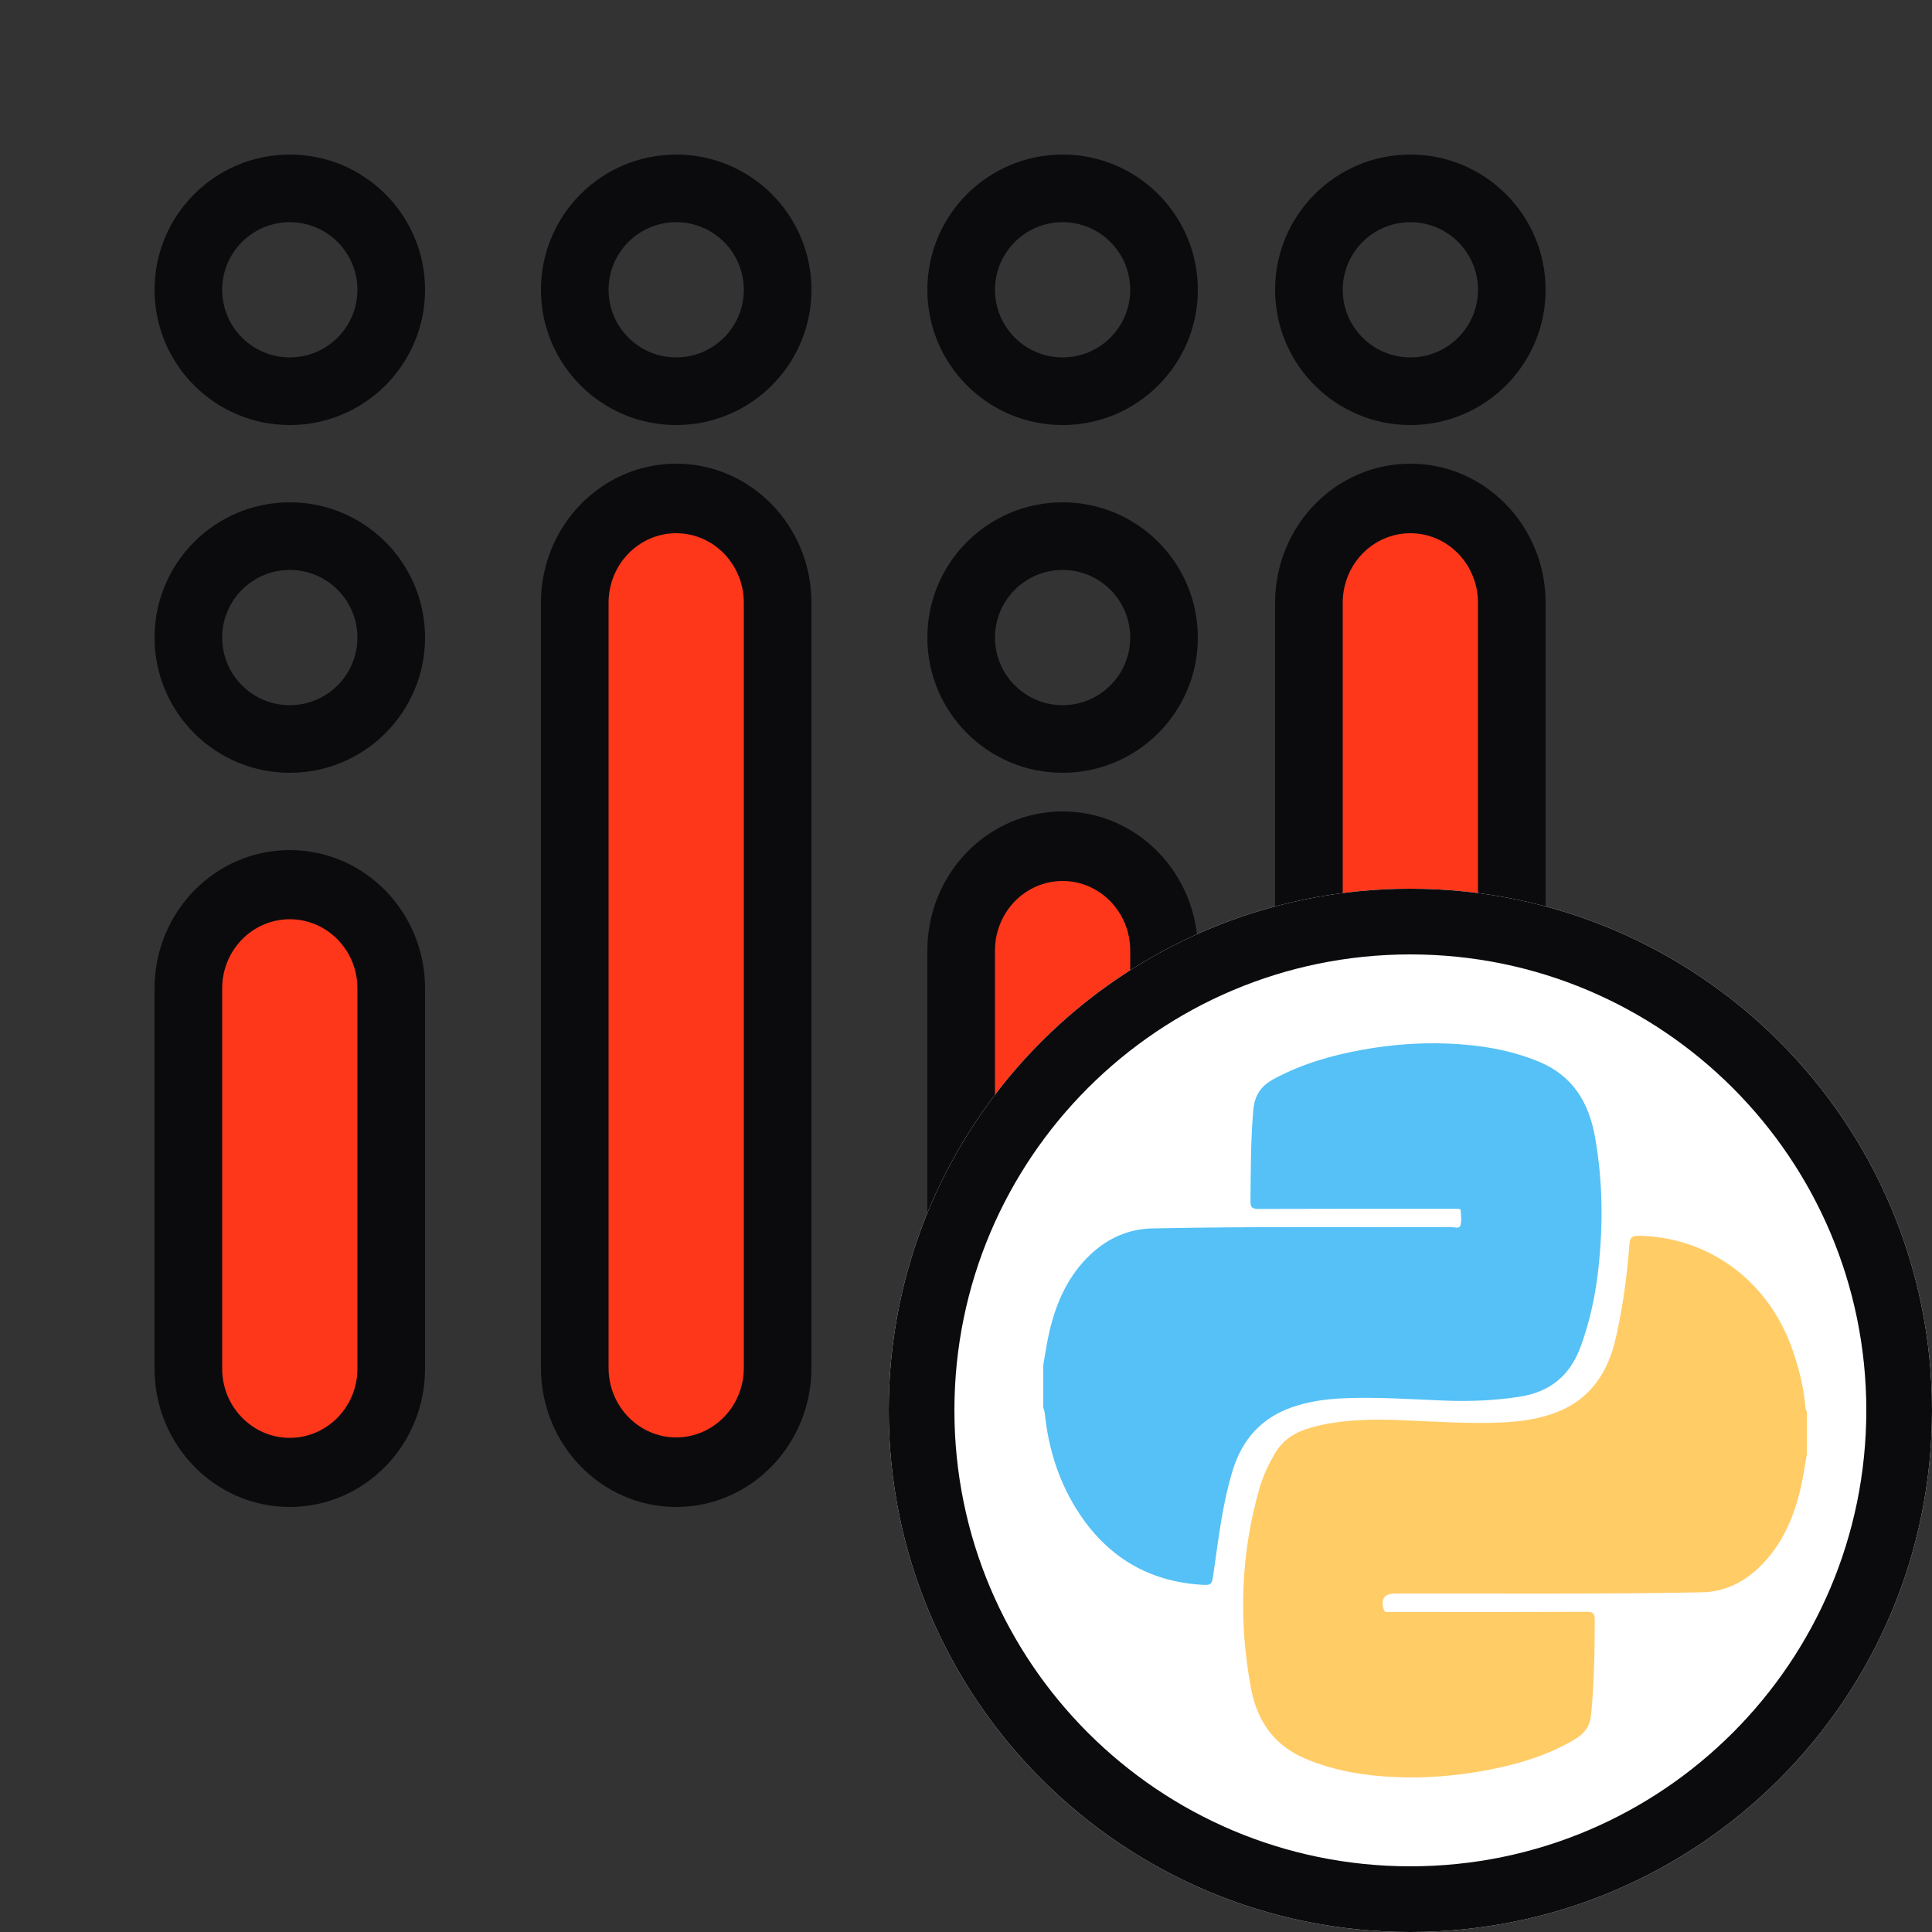 <svg width="50" height="50" viewBox="0 0 50 50" fill="none" xmlns="http://www.w3.org/2000/svg">
<rect x="0" y="0" width="50" height="50" fill="#333333" stroke="none"/>
<path d="M10 25.5C10 24.119 8.881 23 7.5 23C6.119 23 5 24.119 5 25.5V35.5C5 36.881 6.119 38 7.5 38C8.881 38 10 36.881 10 35.5V25.5Z" fill="#FF371A"/>
<path d="M30 24.5C30 23.119 28.881 22 27.5 22C26.119 22 25 23.119 25 24.5V35.5C25 36.881 26.119 38 27.5 38C28.881 38 30 36.881 30 35.5V24.5Z" fill="#FF371A"/>
<path d="M20 15.5C20 14.119 18.881 13 17.5 13C16.119 13 15 14.119 15 15.5V35.5C15 36.881 16.119 38 17.5 38C18.881 38 20 36.881 20 35.5V15.5Z" fill="#FF371A"/>
<path d="M39 15.5C39 14.119 37.881 13 36.5 13C35.119 13 34 14.119 34 15.5V35.5C34 36.881 35.119 38 36.5 38C37.881 38 39 36.881 39 35.5V15.5Z" fill="#FF371A"/>
<path fill-rule="evenodd" clip-rule="evenodd" d="M4 25.579C4 23.602 5.567 22 7.5 22C9.433 22 11 23.602 11 25.579V35.421C11 37.398 9.433 39 7.5 39C5.567 39 4 37.398 4 35.421V25.579ZM7.5 23.79C6.534 23.79 5.75 24.591 5.75 25.579V35.421C5.75 36.409 6.534 37.211 7.5 37.211C8.466 37.211 9.25 36.409 9.25 35.421V25.579C9.25 24.591 8.466 23.79 7.5 23.79Z" fill="#0B0B0E"/>
<path fill-rule="evenodd" clip-rule="evenodd" d="M4 16.5C4 14.567 5.567 13 7.5 13C9.433 13 11 14.567 11 16.5C11 18.433 9.433 20 7.5 20C5.567 20 4 18.433 4 16.5ZM7.5 14.75C6.534 14.75 5.75 15.534 5.75 16.5C5.75 17.466 6.534 18.25 7.5 18.25C8.466 18.25 9.25 17.466 9.25 16.5C9.25 15.534 8.466 14.75 7.5 14.75Z" fill="#0B0B0E"/>
<path fill-rule="evenodd" clip-rule="evenodd" d="M4 7.5C4 5.567 5.567 4 7.5 4C9.433 4 11 5.567 11 7.5C11 9.433 9.433 11 7.5 11C5.567 11 4 9.433 4 7.5ZM7.5 5.75C6.534 5.75 5.75 6.534 5.75 7.5C5.75 8.466 6.534 9.25 7.5 9.25C8.466 9.25 9.25 8.466 9.25 7.5C9.25 6.534 8.466 5.75 7.5 5.75Z" fill="#0B0B0E"/>
<path fill-rule="evenodd" clip-rule="evenodd" d="M14 7.5C14 5.567 15.567 4 17.5 4C19.433 4 21 5.567 21 7.5C21 9.433 19.433 11 17.5 11C15.567 11 14 9.433 14 7.5ZM17.5 5.75C16.534 5.75 15.75 6.534 15.75 7.5C15.75 8.466 16.534 9.25 17.5 9.25C18.466 9.25 19.25 8.466 19.25 7.5C19.25 6.534 18.466 5.75 17.5 5.75Z" fill="#0B0B0E"/>
<path fill-rule="evenodd" clip-rule="evenodd" d="M24 7.5C24 5.567 25.567 4 27.5 4C29.433 4 31 5.567 31 7.5C31 9.433 29.433 11 27.5 11C25.567 11 24 9.433 24 7.5ZM27.5 5.75C26.534 5.75 25.75 6.534 25.75 7.5C25.75 8.466 26.534 9.25 27.5 9.25C28.466 9.25 29.25 8.466 29.25 7.5C29.25 6.534 28.466 5.75 27.5 5.75Z" fill="#0B0B0E"/>
<path fill-rule="evenodd" clip-rule="evenodd" d="M33 7.5C33 5.567 34.567 4 36.5 4C38.433 4 40 5.567 40 7.5C40 9.433 38.433 11 36.5 11C34.567 11 33 9.433 33 7.5ZM36.5 5.75C35.533 5.75 34.75 6.534 34.75 7.5C34.75 8.466 35.533 9.25 36.5 9.25C37.467 9.25 38.25 8.466 38.25 7.5C38.25 6.534 37.467 5.75 36.5 5.75Z" fill="#0B0B0E"/>
<path fill-rule="evenodd" clip-rule="evenodd" d="M24 16.5C24 14.567 25.567 13 27.5 13C29.433 13 31 14.567 31 16.5C31 18.433 29.433 20 27.5 20C25.567 20 24 18.433 24 16.5ZM27.5 14.75C26.534 14.75 25.75 15.534 25.75 16.5C25.75 17.466 26.534 18.25 27.5 18.25C28.466 18.25 29.25 17.466 29.25 16.5C29.25 15.534 28.466 14.75 27.5 14.75Z" fill="#0B0B0E"/>
<path fill-rule="evenodd" clip-rule="evenodd" d="M14 15.6C14 13.612 15.567 12 17.5 12C19.433 12 21 13.612 21 15.6V35.4C21 37.388 19.433 39 17.5 39C15.567 39 14 37.388 14 35.4V15.6ZM17.5 13.8C16.534 13.8 15.75 14.606 15.75 15.6V35.4C15.75 36.394 16.534 37.2 17.5 37.2C18.466 37.2 19.25 36.394 19.25 35.4V15.6C19.25 14.606 18.466 13.8 17.5 13.8Z" fill="#0B0B0E"/>
<path fill-rule="evenodd" clip-rule="evenodd" d="M24 24.6C24 22.612 25.567 21 27.5 21C29.433 21 31 22.612 31 24.6V35.4C31 37.388 29.433 39 27.5 39C25.567 39 24 37.388 24 35.4V24.6ZM27.5 22.8C26.534 22.8 25.75 23.606 25.75 24.6V35.4C25.75 36.394 26.534 37.2 27.5 37.2C28.466 37.2 29.25 36.394 29.25 35.4V24.6C29.25 23.606 28.466 22.8 27.5 22.8Z" fill="#0B0B0E"/>
<path fill-rule="evenodd" clip-rule="evenodd" d="M33 15.6C33 13.612 34.567 12 36.5 12C38.433 12 40 13.612 40 15.6V35.4C40 37.388 38.433 39 36.5 39C34.567 39 33 37.388 33 35.4V15.6ZM36.5 13.8C35.533 13.8 34.75 14.606 34.75 15.6V35.4C34.75 36.394 35.533 37.2 36.5 37.2C37.467 37.2 38.25 36.394 38.25 35.4V15.6C38.25 14.606 37.467 13.8 36.5 13.8Z" fill="#0B0B0E"/>
<path d="M50 36.5C50 43.956 43.956 50 36.5 50C29.044 50 23 43.956 23 36.5C23 29.044 29.044 23 36.5 23C43.956 23 50 29.044 50 36.5Z" fill="white"/>
<path fill-rule="evenodd" clip-rule="evenodd" d="M36.5 48.3C43.017 48.3 48.3 43.017 48.3 36.5C48.3 29.983 43.017 24.7 36.5 24.7C29.983 24.7 24.7 29.983 24.7 36.5C24.7 43.017 29.983 48.3 36.5 48.3ZM36.5 50C43.956 50 50 43.956 50 36.5C50 29.044 43.956 23 36.5 23C29.044 23 23 29.044 23 36.5C23 43.956 29.044 50 36.5 50Z" fill="#0B0B0E"/>
<path d="M46.76 37.639C46.708 37.932 46.668 38.228 46.6 38.518C46.418 39.293 46.109 40.003 45.528 40.561C45.112 40.961 44.621 41.198 44.042 41.209C41.392 41.26 38.742 41.237 36.092 41.241C35.827 41.242 35.725 41.395 35.812 41.655C35.84 41.739 35.901 41.716 35.954 41.717C36.314 41.718 36.675 41.718 37.035 41.718C38.379 41.718 39.723 41.72 41.067 41.714C41.227 41.713 41.272 41.758 41.272 41.921C41.27 42.745 41.258 43.567 41.176 44.389C41.139 44.755 40.93 44.919 40.659 45.071C39.936 45.476 39.153 45.694 38.347 45.836C37.617 45.964 36.88 46.023 36.139 45.992C35.333 45.959 34.544 45.834 33.792 45.519C32.976 45.176 32.532 44.543 32.373 43.68C32.052 41.944 32.107 40.224 32.593 38.524C32.687 38.196 32.831 37.892 33.004 37.6C33.258 37.172 33.666 37.002 34.115 36.897C34.843 36.729 35.579 36.724 36.32 36.756C37.162 36.791 38.003 36.85 38.846 36.814C39.354 36.792 39.857 36.724 40.334 36.529C41.187 36.18 41.622 35.49 41.82 34.614C41.999 33.824 42.108 33.023 42.168 32.215C42.181 32.033 42.23 31.979 42.416 31.982C44.255 32.019 45.8 33.176 46.408 34.984C46.567 35.454 46.686 35.933 46.724 36.431C46.727 36.468 46.748 36.504 46.76 36.539V37.639Z" fill="#FFCC66"/>
<path d="M27 35.323C27.052 35.035 27.092 34.745 27.159 34.461C27.337 33.697 27.649 33.003 28.227 32.461C28.678 32.039 29.211 31.804 29.828 31.791C32.4 31.738 34.972 31.765 37.544 31.757C37.63 31.757 37.764 31.806 37.793 31.721C37.833 31.604 37.808 31.463 37.803 31.333C37.802 31.28 37.752 31.284 37.714 31.283C37.663 31.282 37.611 31.283 37.56 31.283C35.894 31.283 34.229 31.28 32.563 31.287C32.403 31.287 32.36 31.244 32.362 31.082C32.371 30.297 32.367 29.514 32.435 28.73C32.469 28.333 32.644 28.096 32.979 27.917C33.703 27.529 34.477 27.308 35.275 27.165C36.004 27.035 36.742 26.977 37.482 27.008C38.287 27.042 39.076 27.165 39.83 27.478C40.697 27.837 41.118 28.524 41.279 29.427C41.48 30.556 41.491 31.687 41.367 32.824C41.292 33.513 41.149 34.184 40.912 34.838C40.632 35.608 40.11 36.028 39.315 36.149C38.669 36.248 38.025 36.273 37.375 36.247C36.502 36.212 35.628 36.149 34.753 36.188C34.31 36.208 33.873 36.269 33.449 36.415C32.651 36.689 32.148 37.249 31.901 38.057C31.658 38.852 31.552 39.674 31.437 40.494C31.427 40.565 31.416 40.636 31.406 40.707C31.363 41.02 31.362 41.031 31.062 41.011C29.73 40.92 28.689 40.305 27.942 39.186C27.416 38.397 27.136 37.515 27.038 36.571C27.032 36.521 27.013 36.471 27 36.422C27 36.055 27 35.689 27 35.323Z" fill="#55C1F6"/>
</svg>
